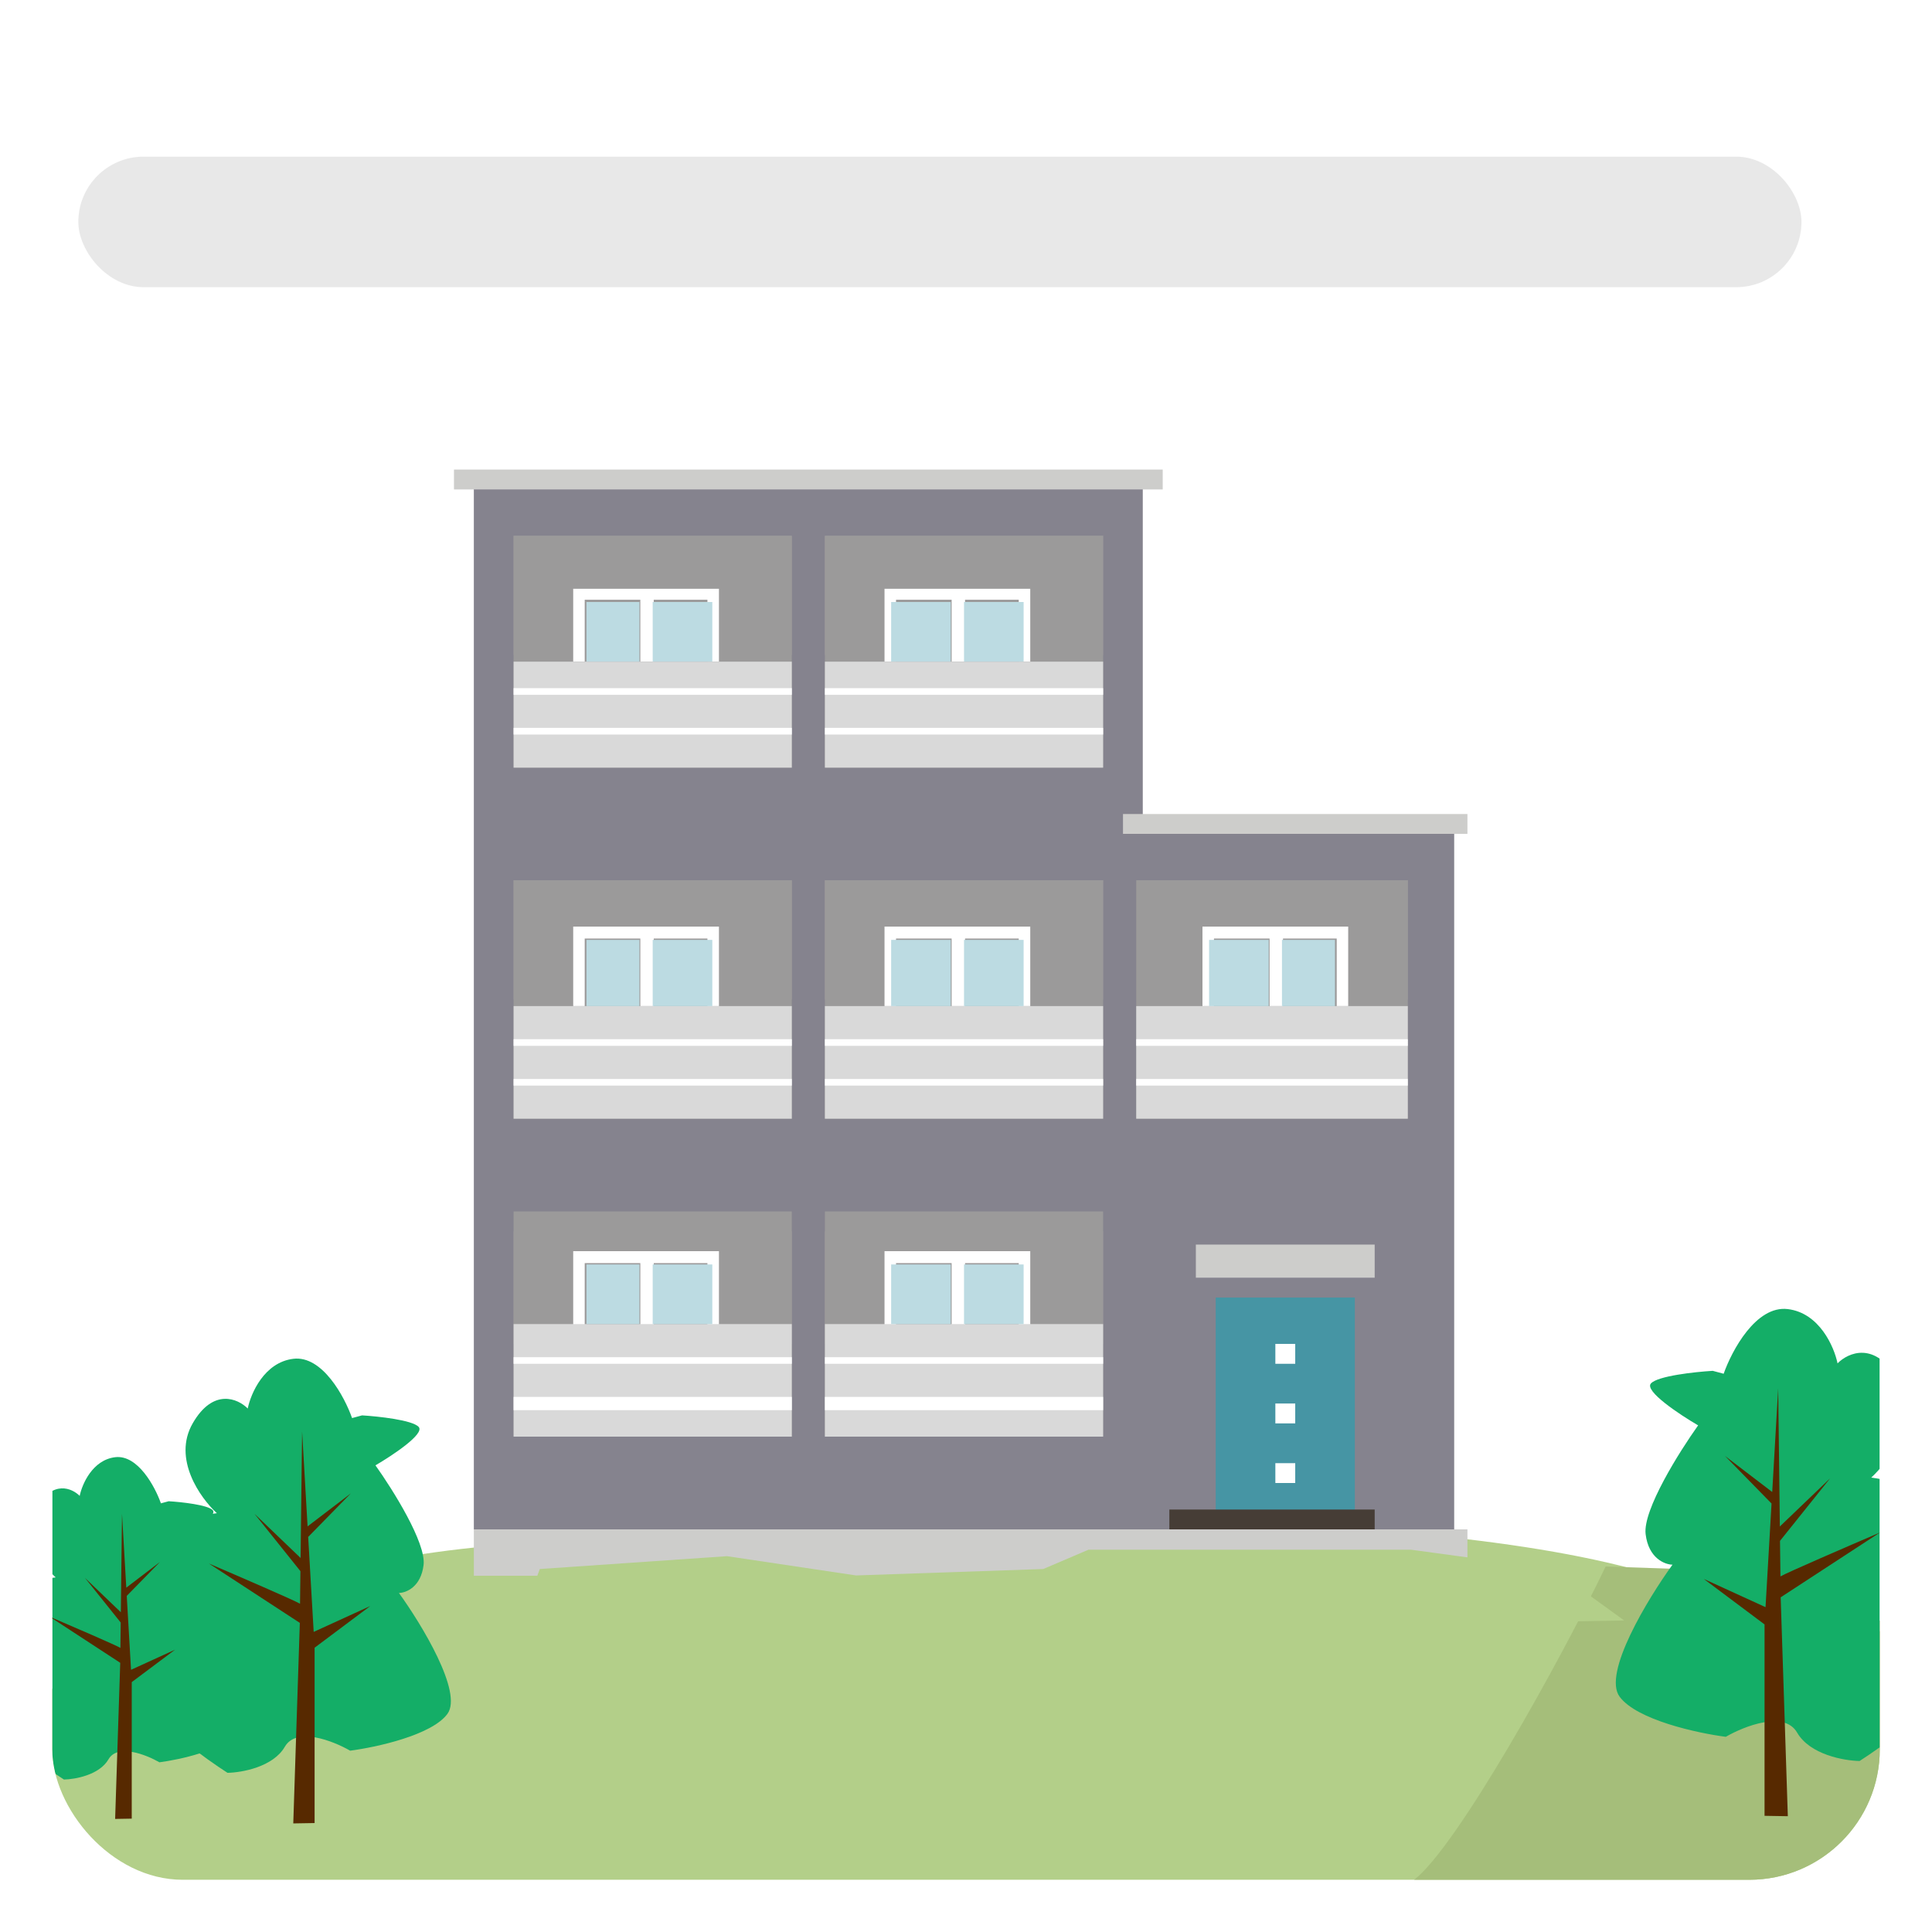<svg width="74" height="74" viewBox="0 0 74 74" fill="none" xmlns="http://www.w3.org/2000/svg">
<g filter="url(#filter0_d_231_6186)">
<g clip-path="url(#clip0_231_6186)">
<rect x="2" y="1" width="70" height="70" rx="5" fill="white"/>
<path d="M-1 66.086V71H75.98C76.063 68.543 75.93 63.433 74.734 62.647C73.24 61.664 71.994 61.418 62.029 58.961C52.064 56.504 32.134 56.995 18.681 58.224C7.919 59.207 1.076 63.875 -1 66.086Z" fill="#B3CF89"/>
<path d="M54.164 71C55.788 69.762 59.724 62.698 61.5 59L65.328 59.132C68.373 59.751 72.179 61.11 73.701 61.712L73.266 71H54.164Z" fill="#A5BE7A"/>
<path d="M55.699 30.708V57.579H18.149V17.492H43.771V30.221V30.708H55.699Z" fill="#85838E"/>
<path d="M31.596 19.522H42.252V24.089H31.596V19.522Z" fill="#9B969A"/>
<path d="M19.672 19.522H30.327V24.089H19.672V19.522Z" fill="#9B969A"/>
<path d="M19.672 32.715H30.327V37.282H19.672V32.715Z" fill="#9B969A"/>
<path d="M19.672 46.162H30.327V50.475H19.672V46.162Z" fill="#9B969A"/>
<path d="M31.596 32.715H42.252V37.282H31.596V32.715Z" fill="#9B969A"/>
<path d="M44.028 32.715H53.923V37.282H44.028V32.715Z" fill="#9B969A"/>
<path d="M31.596 46.162H42.252V50.475H31.596V46.162Z" fill="#9B969A"/>
<path d="M19.672 28.402V19.522H30.327V28.402H19.672Z" fill="#9B9A9A"/>
<path d="M19.672 41.849V32.715H30.327V41.849H19.672Z" fill="#9B9A9A"/>
<path d="M19.672 54.027V45.401H30.327V54.027H19.672Z" fill="#9B9A9A"/>
<path d="M31.596 28.402V19.522H42.252V28.402H31.596Z" fill="#9B9A9A"/>
<path d="M31.596 41.849V32.715H42.252V41.849H31.596Z" fill="#9B9A9A"/>
<path d="M43.52 41.849V32.715H53.923V41.849H43.52Z" fill="#9B9A9A"/>
<path d="M31.596 54.027V45.401H42.252V54.027H31.596Z" fill="#9B9A9A"/>
<rect x="17.388" y="16.985" width="27.147" height="0.761" fill="#CDCDCB"/>
<rect x="43.013" y="30.178" width="13.193" height="0.761" fill="#CDCDCB"/>
<rect x="45.804" y="46.669" width="6.85" height="1.269" fill="#CDCDCB"/>
<rect x="46.565" y="48.699" width="5.328" height="8.88" fill="#4695A4"/>
<rect x="44.789" y="56.818" width="7.865" height="1.776" fill="#463D36"/>
<rect x="44.028" y="58.594" width="9.641" height="0.761" fill="#554639"/>
<rect x="18.149" y="57.579" width="38.057" height="1.776" fill="#CDCDCB"/>
<path d="M21.955 21.552V24.343H22.396V21.971H24.526V24.343H25.04V21.971H27.096V24.343H27.537V21.552H21.955Z" fill="white"/>
<path d="M21.955 34.491V37.536H22.396V34.948H24.526V37.536H25.04V34.948H27.096V37.536H27.537V34.491H21.955Z" fill="white"/>
<path d="M21.955 46.923V49.968H22.396V47.38H24.526V49.968H25.04V47.38H27.096V49.968H27.537V46.923H21.955Z" fill="white"/>
<path d="M33.879 21.552V24.343H34.32V21.971H36.45V24.343H36.964V21.971H39.02V24.343H39.461V21.552H33.879Z" fill="white"/>
<path d="M33.879 34.491V37.536H34.32V34.948H36.45V37.536H36.964V34.948H39.02V37.536H39.461V34.491H33.879Z" fill="white"/>
<path d="M46.057 34.491V37.536H46.498V34.948H48.628V37.536H49.142V34.948H51.199V37.536H51.639V34.491H46.057Z" fill="white"/>
<path d="M33.879 46.923V49.968H34.32V47.38H36.45V49.968H36.964V47.38H39.02V49.968H39.461V46.923H33.879Z" fill="white"/>
<rect x="19.672" y="24.343" width="10.656" height="4.059" fill="#D9D9D9"/>
<rect x="19.672" y="37.536" width="10.656" height="4.313" fill="#D9D9D9"/>
<rect x="19.672" y="49.714" width="10.656" height="4.313" fill="#D9D9D9"/>
<rect x="31.596" y="24.343" width="10.656" height="4.059" fill="#D9D9D9"/>
<rect x="31.596" y="37.536" width="10.656" height="4.313" fill="#D9D9D9"/>
<rect x="43.52" y="37.536" width="10.402" height="4.313" fill="#D9D9D9"/>
<rect x="31.596" y="49.714" width="10.656" height="4.313" fill="#D9D9D9"/>
<rect x="22.462" y="22.059" width="2.03" height="2.283" fill="#BCDBE2"/>
<rect x="22.462" y="34.999" width="2.03" height="2.537" fill="#BCDBE2"/>
<rect x="22.462" y="47.431" width="2.03" height="2.283" fill="#BCDBE2"/>
<rect x="34.133" y="22.059" width="2.283" height="2.283" fill="#BCDBE2"/>
<rect x="34.133" y="34.999" width="2.283" height="2.537" fill="#BCDBE2"/>
<rect x="46.311" y="34.999" width="2.283" height="2.537" fill="#BCDBE2"/>
<rect x="34.133" y="47.431" width="2.283" height="2.283" fill="#BCDBE2"/>
<rect x="25" y="22.059" width="2.283" height="2.283" fill="#BCDBE2"/>
<rect x="25" y="34.999" width="2.283" height="2.537" fill="#BCDBE2"/>
<rect x="25" y="47.431" width="2.283" height="2.283" fill="#BCDBE2"/>
<rect x="36.924" y="22.059" width="2.283" height="2.283" fill="#BCDBE2"/>
<rect x="36.924" y="34.999" width="2.283" height="2.537" fill="#BCDBE2"/>
<rect x="49.102" y="34.999" width="2.03" height="2.537" fill="#BCDBE2"/>
<rect x="36.924" y="47.431" width="2.283" height="2.283" fill="#BCDBE2"/>
<rect x="19.672" y="25.358" width="10.656" height="0.254" fill="white"/>
<rect x="19.672" y="38.804" width="10.656" height="0.254" fill="white"/>
<rect x="19.672" y="50.983" width="10.656" height="0.254" fill="white"/>
<rect x="31.596" y="25.358" width="10.656" height="0.254" fill="white"/>
<rect x="31.596" y="38.804" width="10.656" height="0.254" fill="white"/>
<rect x="43.52" y="38.804" width="10.402" height="0.254" fill="white"/>
<rect x="31.596" y="50.983" width="10.656" height="0.254" fill="white"/>
<rect x="19.672" y="26.88" width="10.656" height="0.254" fill="white"/>
<rect x="19.672" y="40.327" width="10.656" height="0.254" fill="white"/>
<rect x="19.672" y="52.505" width="10.656" height="0.507" fill="white"/>
<rect x="31.596" y="26.88" width="10.656" height="0.254" fill="white"/>
<rect x="31.596" y="40.327" width="10.656" height="0.254" fill="white"/>
<rect x="43.52" y="40.327" width="10.402" height="0.254" fill="white"/>
<rect x="31.596" y="52.505" width="10.656" height="0.507" fill="white"/>
<rect x="48.849" y="50.475" width="0.761" height="0.761" fill="white"/>
<rect x="48.849" y="52.758" width="0.761" height="0.761" fill="white"/>
<rect x="48.849" y="55.042" width="0.761" height="0.761" fill="white"/>
<path d="M27.845 58.605L20.675 59.097L19.686 61.806L62.209 61.067L59.489 59.097L54.05 58.358H49.353H45.892H41.689L39.959 59.097L32.789 59.343L27.845 58.605Z" fill="#B3CF89"/>
<g filter="url(#filter1_g_231_6186)">
<path d="M68.475 49.141C67.26 48.994 66.332 50.731 66.02 51.618L65.602 51.506C64.919 51.547 63.489 51.701 63.233 51.991C62.976 52.28 64.332 53.181 65.042 53.595C64.326 54.598 62.92 56.834 63.031 57.759C63.141 58.685 63.763 58.926 64.06 58.931C63.111 60.244 61.377 63.094 62.034 63.986C62.69 64.879 65.019 65.383 66.101 65.524C66.807 65.116 68.342 64.512 68.832 65.36C69.321 66.208 70.633 66.44 71.227 66.45C72.129 65.87 73.977 64.544 74.156 63.876C74.335 63.207 73.517 62.361 73.086 62.021C74.062 61.163 75.884 59.098 75.362 57.704C74.84 56.31 72.684 55.718 71.672 55.596C72.365 54.96 73.536 53.319 72.68 51.835C71.823 50.351 70.791 50.806 70.382 51.219C70.252 50.587 69.69 49.287 68.475 49.141Z" fill="#14AE67"/>
</g>
<g filter="url(#filter2_g_231_6186)">
<path d="M4.412 54.814C5.278 54.709 5.941 55.948 6.163 56.581L6.461 56.501C6.948 56.53 7.968 56.64 8.151 56.847C8.335 57.053 7.367 57.696 6.861 57.991C7.372 58.706 8.374 60.301 8.295 60.961C8.217 61.621 7.773 61.793 7.561 61.797C8.238 62.734 9.475 64.766 9.006 65.403C8.538 66.04 6.877 66.4 6.106 66.5C5.602 66.209 4.507 65.778 4.157 66.383C3.808 66.988 2.873 67.153 2.449 67.16C1.806 66.747 0.487 65.801 0.359 65.324C0.232 64.847 0.815 64.243 1.123 64.001C0.427 63.389 -0.873 61.916 -0.501 60.922C-0.128 59.928 1.409 59.505 2.131 59.418C1.637 58.965 0.802 57.794 1.413 56.735C2.024 55.677 2.76 56.002 3.052 56.296C3.144 55.846 3.545 54.918 4.412 54.814Z" fill="#14AE67"/>
</g>
<g filter="url(#filter3_g_231_6186)">
<path d="M11.236 51.045C12.348 50.911 13.199 52.502 13.485 53.315L13.868 53.212C14.493 53.25 15.803 53.391 16.038 53.656C16.274 53.922 15.031 54.747 14.381 55.126C15.037 56.045 16.325 58.093 16.224 58.941C16.122 59.789 15.553 60.01 15.28 60.014C16.15 61.218 17.738 63.828 17.137 64.646C16.535 65.464 14.402 65.926 13.411 66.055C12.764 65.681 11.357 65.128 10.909 65.905C10.46 66.681 9.259 66.894 8.714 66.903C7.888 66.372 6.195 65.157 6.03 64.545C5.866 63.932 6.616 63.157 7.011 62.846C6.117 62.059 4.447 60.168 4.926 58.891C5.404 57.614 7.379 57.071 8.306 56.959C7.672 56.377 6.598 54.873 7.383 53.513C8.168 52.154 9.114 52.571 9.489 52.949C9.607 52.37 10.123 51.179 11.236 51.045Z" fill="#14AE67"/>
</g>
<path d="M68.478 68.565L67.586 68.55L67.586 61.219L65.258 59.476L67.624 60.558L67.854 56.588L66.072 54.767L67.88 56.147L68.109 52.178L68.172 57.468L70.098 55.622L68.178 58.019L68.195 59.381C68.409 59.248 70.824 58.205 72.004 57.7L68.204 60.181L68.478 68.565Z" fill="#572900"/>
<path d="M4.41 68.669L5.046 68.658L5.046 63.429L6.707 62.186L5.019 62.957L4.855 60.126L6.126 58.827L4.837 59.811L4.673 56.98L4.628 60.753L3.255 59.437L4.623 61.146L4.612 62.118C4.459 62.023 2.737 61.279 1.895 60.919L4.605 62.689L4.41 68.669Z" fill="#572900"/>
<path d="M11.233 68.841L12.05 68.827L12.05 62.111L14.183 60.514L12.015 61.505L11.804 57.868L13.437 56.2L11.781 57.464L11.571 53.828L11.513 58.674L9.749 56.983L11.507 59.179L11.492 60.427C11.296 60.305 9.084 59.35 8.002 58.887L11.484 61.16L11.233 68.841Z" fill="#572900"/>
<rect x="3" y="5" width="66" height="5" rx="2.5" fill="#D3D3D3" fill-opacity="0.5"/>
</g>
</g>
<defs>
<filter id="filter0_d_231_6186" x="0" y="0" width="74" height="74" filterUnits="userSpaceOnUse" color-interpolation-filters="sRGB">
<feFlood flood-opacity="0" result="BackgroundImageFix"/>
<feColorMatrix in="SourceAlpha" type="matrix" values="0 0 0 0 0 0 0 0 0 0 0 0 0 0 0 0 0 0 127 0" result="hardAlpha"/>
<feOffset dy="1"/>
<feGaussianBlur stdDeviation="1"/>
<feComposite in2="hardAlpha" operator="out"/>
<feColorMatrix type="matrix" values="0 0 0 0 0 0 0 0 0 0 0 0 0 0 0 0 0 0 0.2 0"/>
<feBlend mode="normal" in2="BackgroundImageFix" result="effect1_dropShadow_231_6186"/>
<feBlend mode="normal" in="SourceGraphic" in2="effect1_dropShadow_231_6186" result="shape"/>
</filter>
<filter id="filter1_g_231_6186" x="61.589" y="48.832" width="14.165" height="17.918" filterUnits="userSpaceOnUse" color-interpolation-filters="sRGB">
<feFlood flood-opacity="0" result="BackgroundImageFix"/>
<feBlend mode="normal" in="SourceGraphic" in2="BackgroundImageFix" result="shape"/>
<feTurbulence type="fractalNoise" baseFrequency="2 2" numOctaves="3" seed="2421" />
<feDisplacementMap in="shape" scale="0.6" xChannelSelector="R" yChannelSelector="G" result="displacedImage" width="100%" height="100%" />
<feMerge result="effect1_texture_231_6186">
<feMergeNode in="displacedImage"/>
</feMerge>
</filter>
<filter id="filter2_g_231_6186" x="-0.866" y="54.507" width="10.276" height="12.953" filterUnits="userSpaceOnUse" color-interpolation-filters="sRGB">
<feFlood flood-opacity="0" result="BackgroundImageFix"/>
<feBlend mode="normal" in="SourceGraphic" in2="BackgroundImageFix" result="shape"/>
<feTurbulence type="fractalNoise" baseFrequency="2 2" numOctaves="3" seed="2421" />
<feDisplacementMap in="shape" scale="0.6" xChannelSelector="R" yChannelSelector="G" result="displacedImage" width="100%" height="100%" />
<feMerge result="effect1_texture_231_6186">
<feMergeNode in="displacedImage"/>
</feMerge>
</filter>
<filter id="filter3_g_231_6186" x="4.541" y="50.737" width="13.028" height="16.466" filterUnits="userSpaceOnUse" color-interpolation-filters="sRGB">
<feFlood flood-opacity="0" result="BackgroundImageFix"/>
<feBlend mode="normal" in="SourceGraphic" in2="BackgroundImageFix" result="shape"/>
<feTurbulence type="fractalNoise" baseFrequency="2 2" numOctaves="3" seed="2421" />
<feDisplacementMap in="shape" scale="0.6" xChannelSelector="R" yChannelSelector="G" result="displacedImage" width="100%" height="100%" />
<feMerge result="effect1_texture_231_6186">
<feMergeNode in="displacedImage"/>
</feMerge>
</filter>
<clipPath id="clip0_231_6186">
<rect x="2" y="1" width="70" height="70" rx="5" fill="white"/>
</clipPath>
</defs>
</svg>
